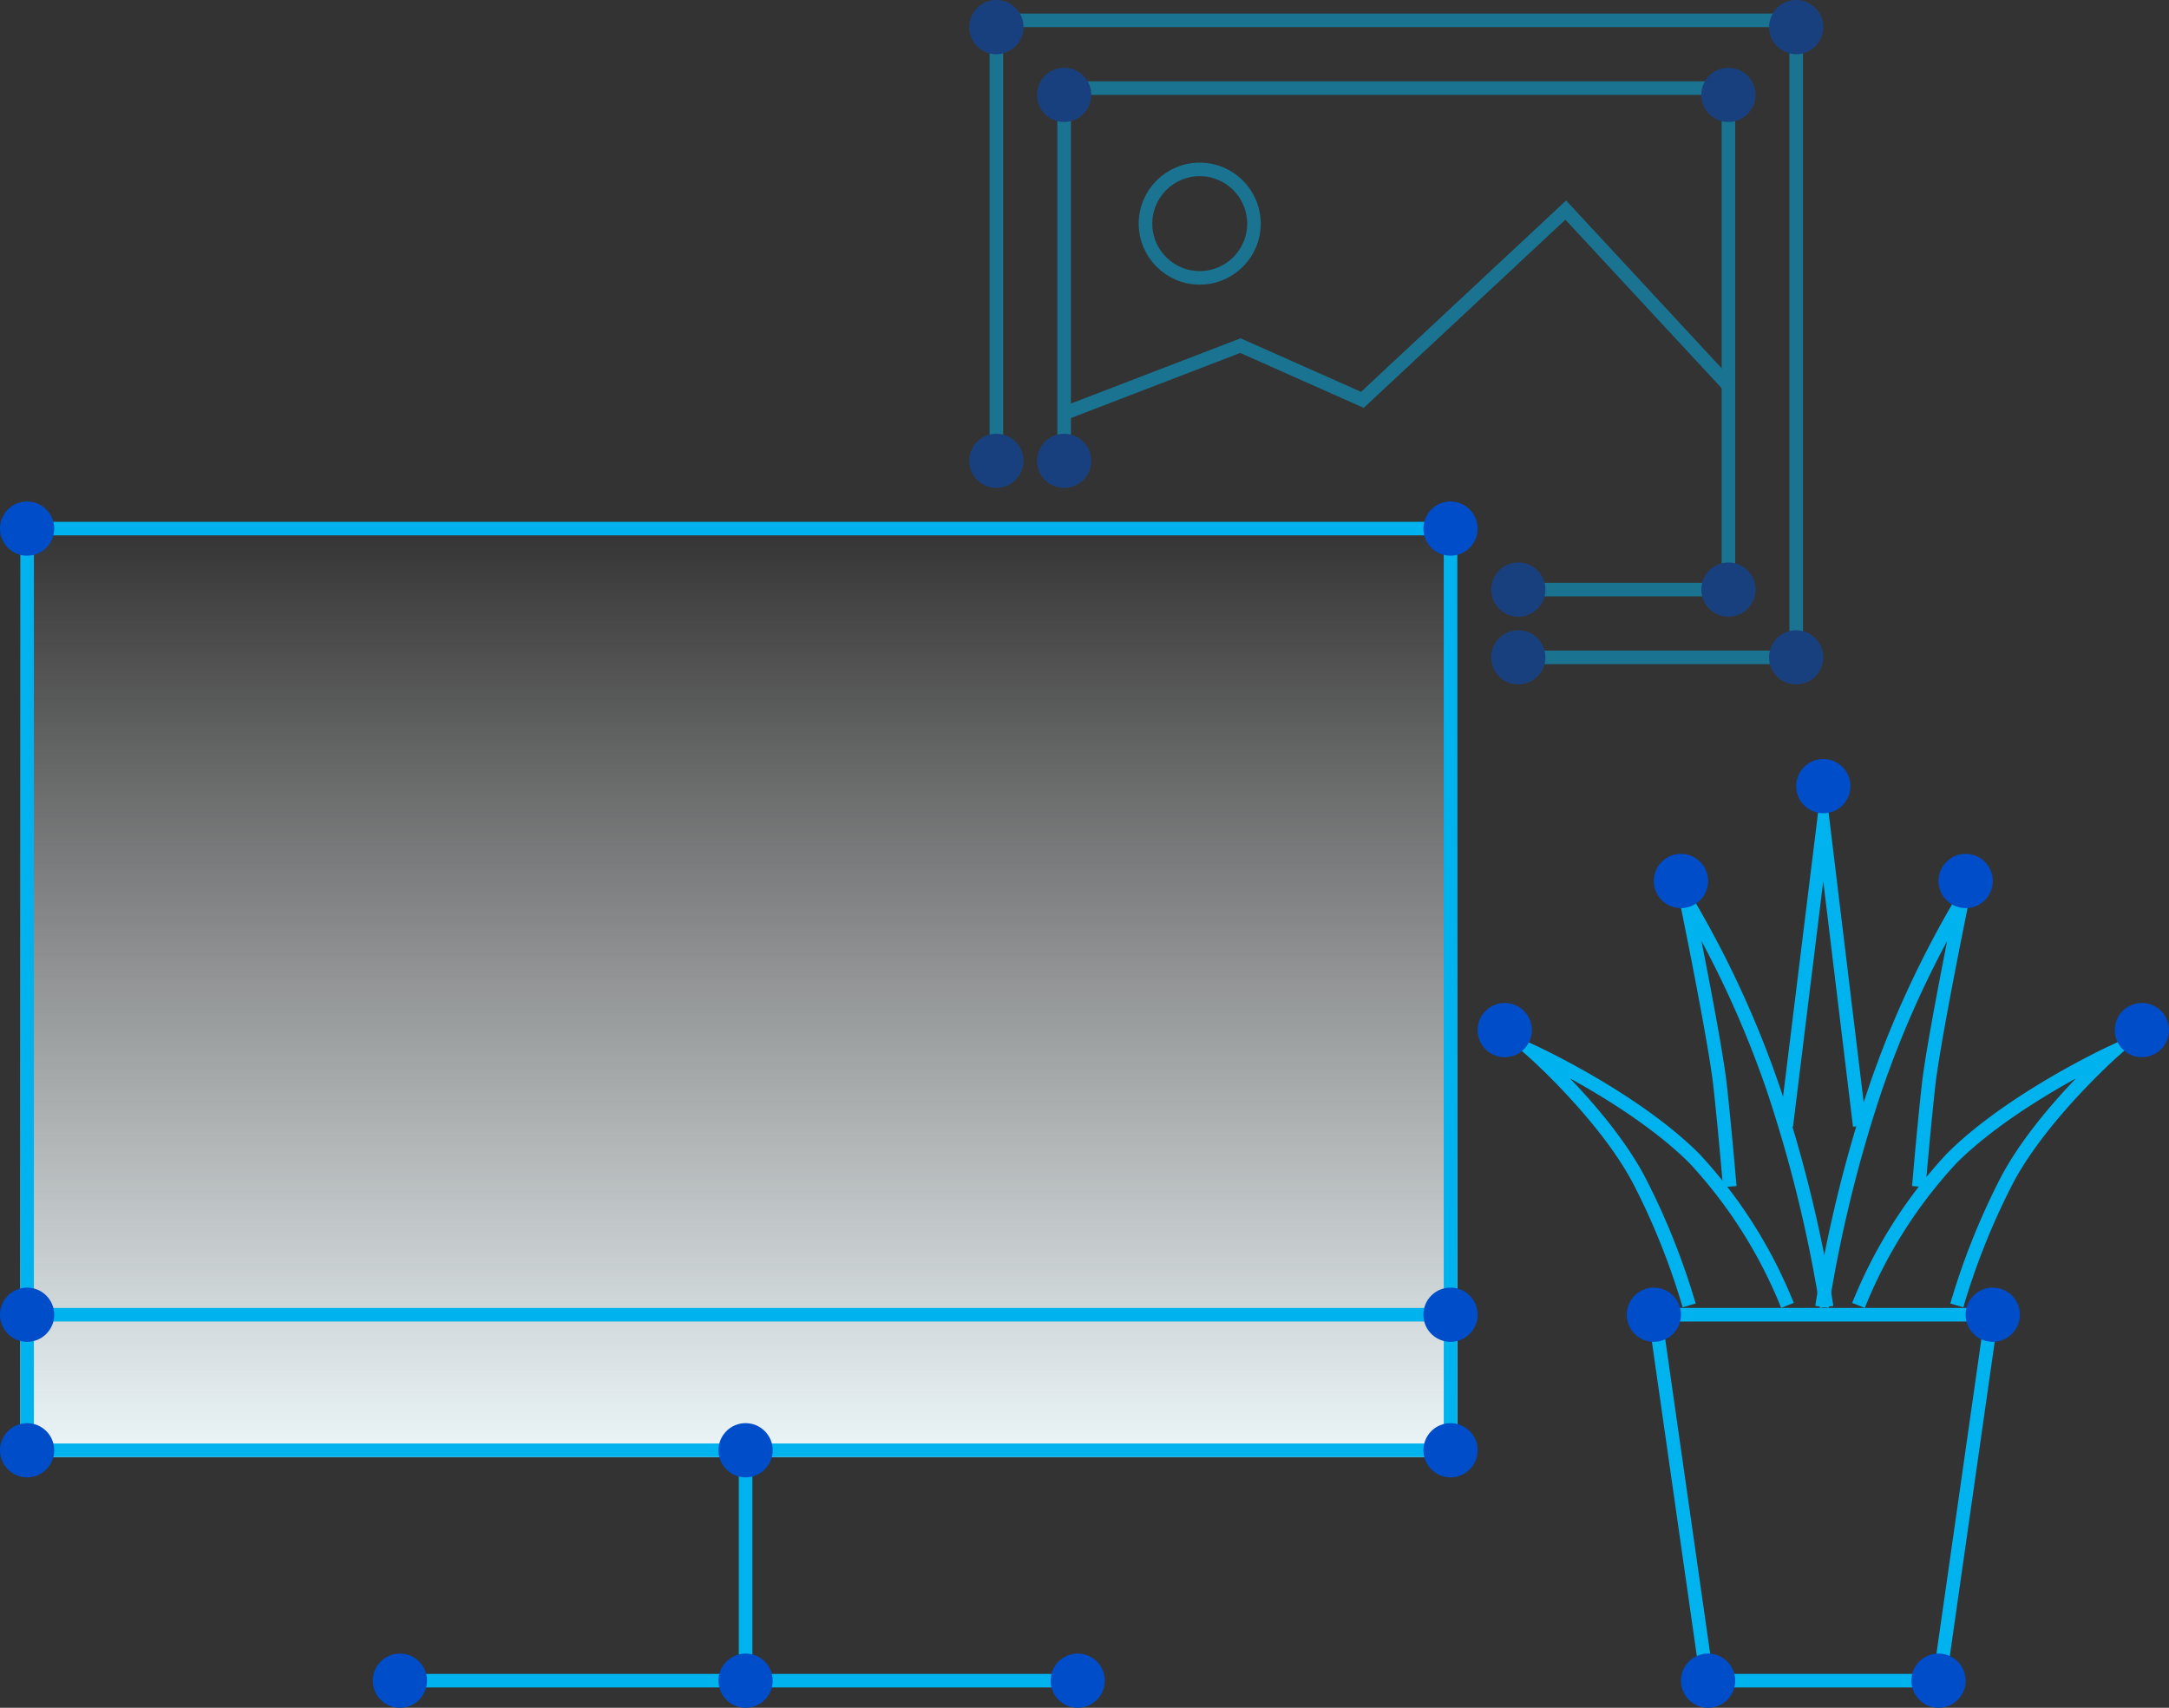 <svg xmlns="http://www.w3.org/2000/svg" xmlns:xlink="http://www.w3.org/1999/xlink" viewBox="0 0 160 126"><rect x="0" y="0" width="160" height="126" fill="#333333" stroke="none"/><defs><style>.a,.d{stroke:#00b3ef;}.a,.c,.d{stroke-miterlimit:10;}.a{fill:url(#a);}.b,.i{fill:#00b3ef;}.c,.d,.h{fill:none;}.e{fill:#004dc9;}.f{opacity:0.5;}.g,.i{stroke:none;}</style><linearGradient id="a" x1="0.5" x2="0.5" y2="1" gradientUnits="objectBoundingBox"><stop offset="0" stop-color="#fff" stop-opacity="0"/><stop offset="1" stop-color="#ebf5f8"/></linearGradient></defs><g transform="translate(1.5 1.5)"><g transform="translate(0 37)"><g class="a"><rect class="g" width="106" height="69"/><rect class="h" x="0.5" y="0.5" width="105" height="68"/></g><rect class="b" width="106" height="1" transform="translate(0 58)"/><rect class="b" width="1" height="16" transform="translate(53 69)"/><rect class="b" width="50" height="1" transform="translate(28 85)"/></g><g transform="translate(111 59)"><g class="c" transform="translate(9 36)"><path class="g" d="M0,0H26L22,28H4Z"/><path class="i" d="M 1.153 1 L 4.867 27 L 21.133 27 L 24.847 1 L 1.153 1 M 0 0 L 26 0 L 22 28 L 4 28 L 0 0 Z"/></g><path class="d" d="M7.253,18.708a52.147,52.147,0,0,1,3.586-9.023C13.3,4.843,18.761,0,18.761,0S11.32,3.425,6.88,7.853A35.148,35.148,0,0,0,0,18.708" transform="translate(24.595 17.105)"/><path class="d" d="M-7.253,18.708a52.147,52.147,0,0,0-3.586-9.023C-13.3,4.843-18.761,0-18.761,0S-11.32,3.425-6.88,7.853A35.148,35.148,0,0,1,0,18.708" transform="translate(19.356 17.105)"/><path class="d" d="M0,29.987A100.438,100.438,0,0,1,3.957,13.834,74.8,74.8,0,0,1,10.346,0S8.223,10.328,7.852,13.718s-.706,7.392-.706,7.392" transform="translate(21.9 5.937)"/><path class="d" d="M0,29.987A100.438,100.438,0,0,0-3.957,13.834,74.8,74.8,0,0,0-10.346,0s2.123,10.328,2.493,13.718.706,7.392.706,7.392" transform="translate(22.246 5.937)"/><path class="d" d="M0,22.182,2.732,0,5.418,22.182" transform="translate(19.268 0.39)"/></g><circle class="e" cx="2" cy="2" r="2" transform="translate(26 120.5)"/><circle class="e" cx="2" cy="2" r="2" transform="translate(76 120.5)"/><circle class="e" cx="2" cy="2" r="2" transform="translate(51.5 120.5)"/><circle class="e" cx="2" cy="2" r="2" transform="translate(51.5 103.5)"/><circle class="e" cx="2" cy="2" r="2" transform="translate(-1.5 103.5)"/><circle class="e" cx="2" cy="2" r="2" transform="translate(-1.5 93.5)"/><circle class="e" cx="2" cy="2" r="2" transform="translate(-1.5 35.5)"/><circle class="e" cx="2" cy="2" r="2" transform="translate(103.5 103.5)"/><path class="e" d="M2,0A2,2,0,1,1,0,2,2,2,0,0,1,2,0Z" transform="translate(103.5 93.5)"/><path class="e" d="M2,0A2,2,0,1,1,0,2,2,2,0,0,1,2,0Z" transform="translate(122.5 120.5)"/><path class="e" d="M2,0A2,2,0,1,1,0,2,2,2,0,0,1,2,0Z" transform="translate(139.5 120.5)"/><path class="e" d="M2,0A2,2,0,1,1,0,2,2,2,0,0,1,2,0Z" transform="translate(143.5 93.5)"/><path class="e" d="M2,0A2,2,0,1,1,0,2,2,2,0,0,1,2,0Z" transform="translate(118.5 93.5)"/><path class="e" d="M2,0A2,2,0,1,1,0,2,2,2,0,0,1,2,0Z" transform="translate(107.5 72.5)"/><path class="e" d="M2,0A2,2,0,1,1,0,2,2,2,0,0,1,2,0Z" transform="translate(154.5 72.5)"/><path class="e" d="M2,0A2,2,0,1,1,0,2,2,2,0,0,1,2,0Z" transform="translate(120.5 61.5)"/><path class="e" d="M2,0A2,2,0,1,1,0,2,2,2,0,0,1,2,0Z" transform="translate(141.5 61.5)"/><path class="e" d="M2,0A2,2,0,1,1,0,2,2,2,0,0,1,2,0Z" transform="translate(131 54.5)"/><circle class="e" cx="2" cy="2" r="2" transform="translate(103.5 35.5)"/><g class="f"><path class="d" d="M49.051,13,37,0,22,14l-9-4L0,15" transform="translate(77 14)"/><path class="d" d="M0,32V0H59V47H39" transform="translate(72)"/><path class="d" d="M0,27V0H49V37H34" transform="translate(77 5)"/><circle class="e" cx="2" cy="2" r="2" transform="translate(108.5 40)"/><circle class="e" cx="2" cy="2" r="2" transform="translate(70 30.5)"/><path class="e" d="M2,0A2,2,0,1,1,0,2,2,2,0,0,1,2,0Z" transform="translate(70 -1.5)"/><circle class="e" cx="2" cy="2" r="2" transform="translate(129 -1.5)"/><circle class="e" cx="2" cy="2" r="2" transform="translate(108.5 45)"/><circle class="e" cx="2" cy="2" r="2" transform="translate(129 45)"/><circle class="e" cx="2" cy="2" r="2" transform="translate(75 30.5)"/><circle class="e" cx="2" cy="2" r="2" transform="translate(75 3.5)"/><circle class="e" cx="2" cy="2" r="2" transform="translate(124 3.5)"/><circle class="e" cx="2" cy="2" r="2" transform="translate(124 40)"/><circle class="d" cx="4" cy="4" r="4" transform="translate(83 11)"/></g></g></svg>